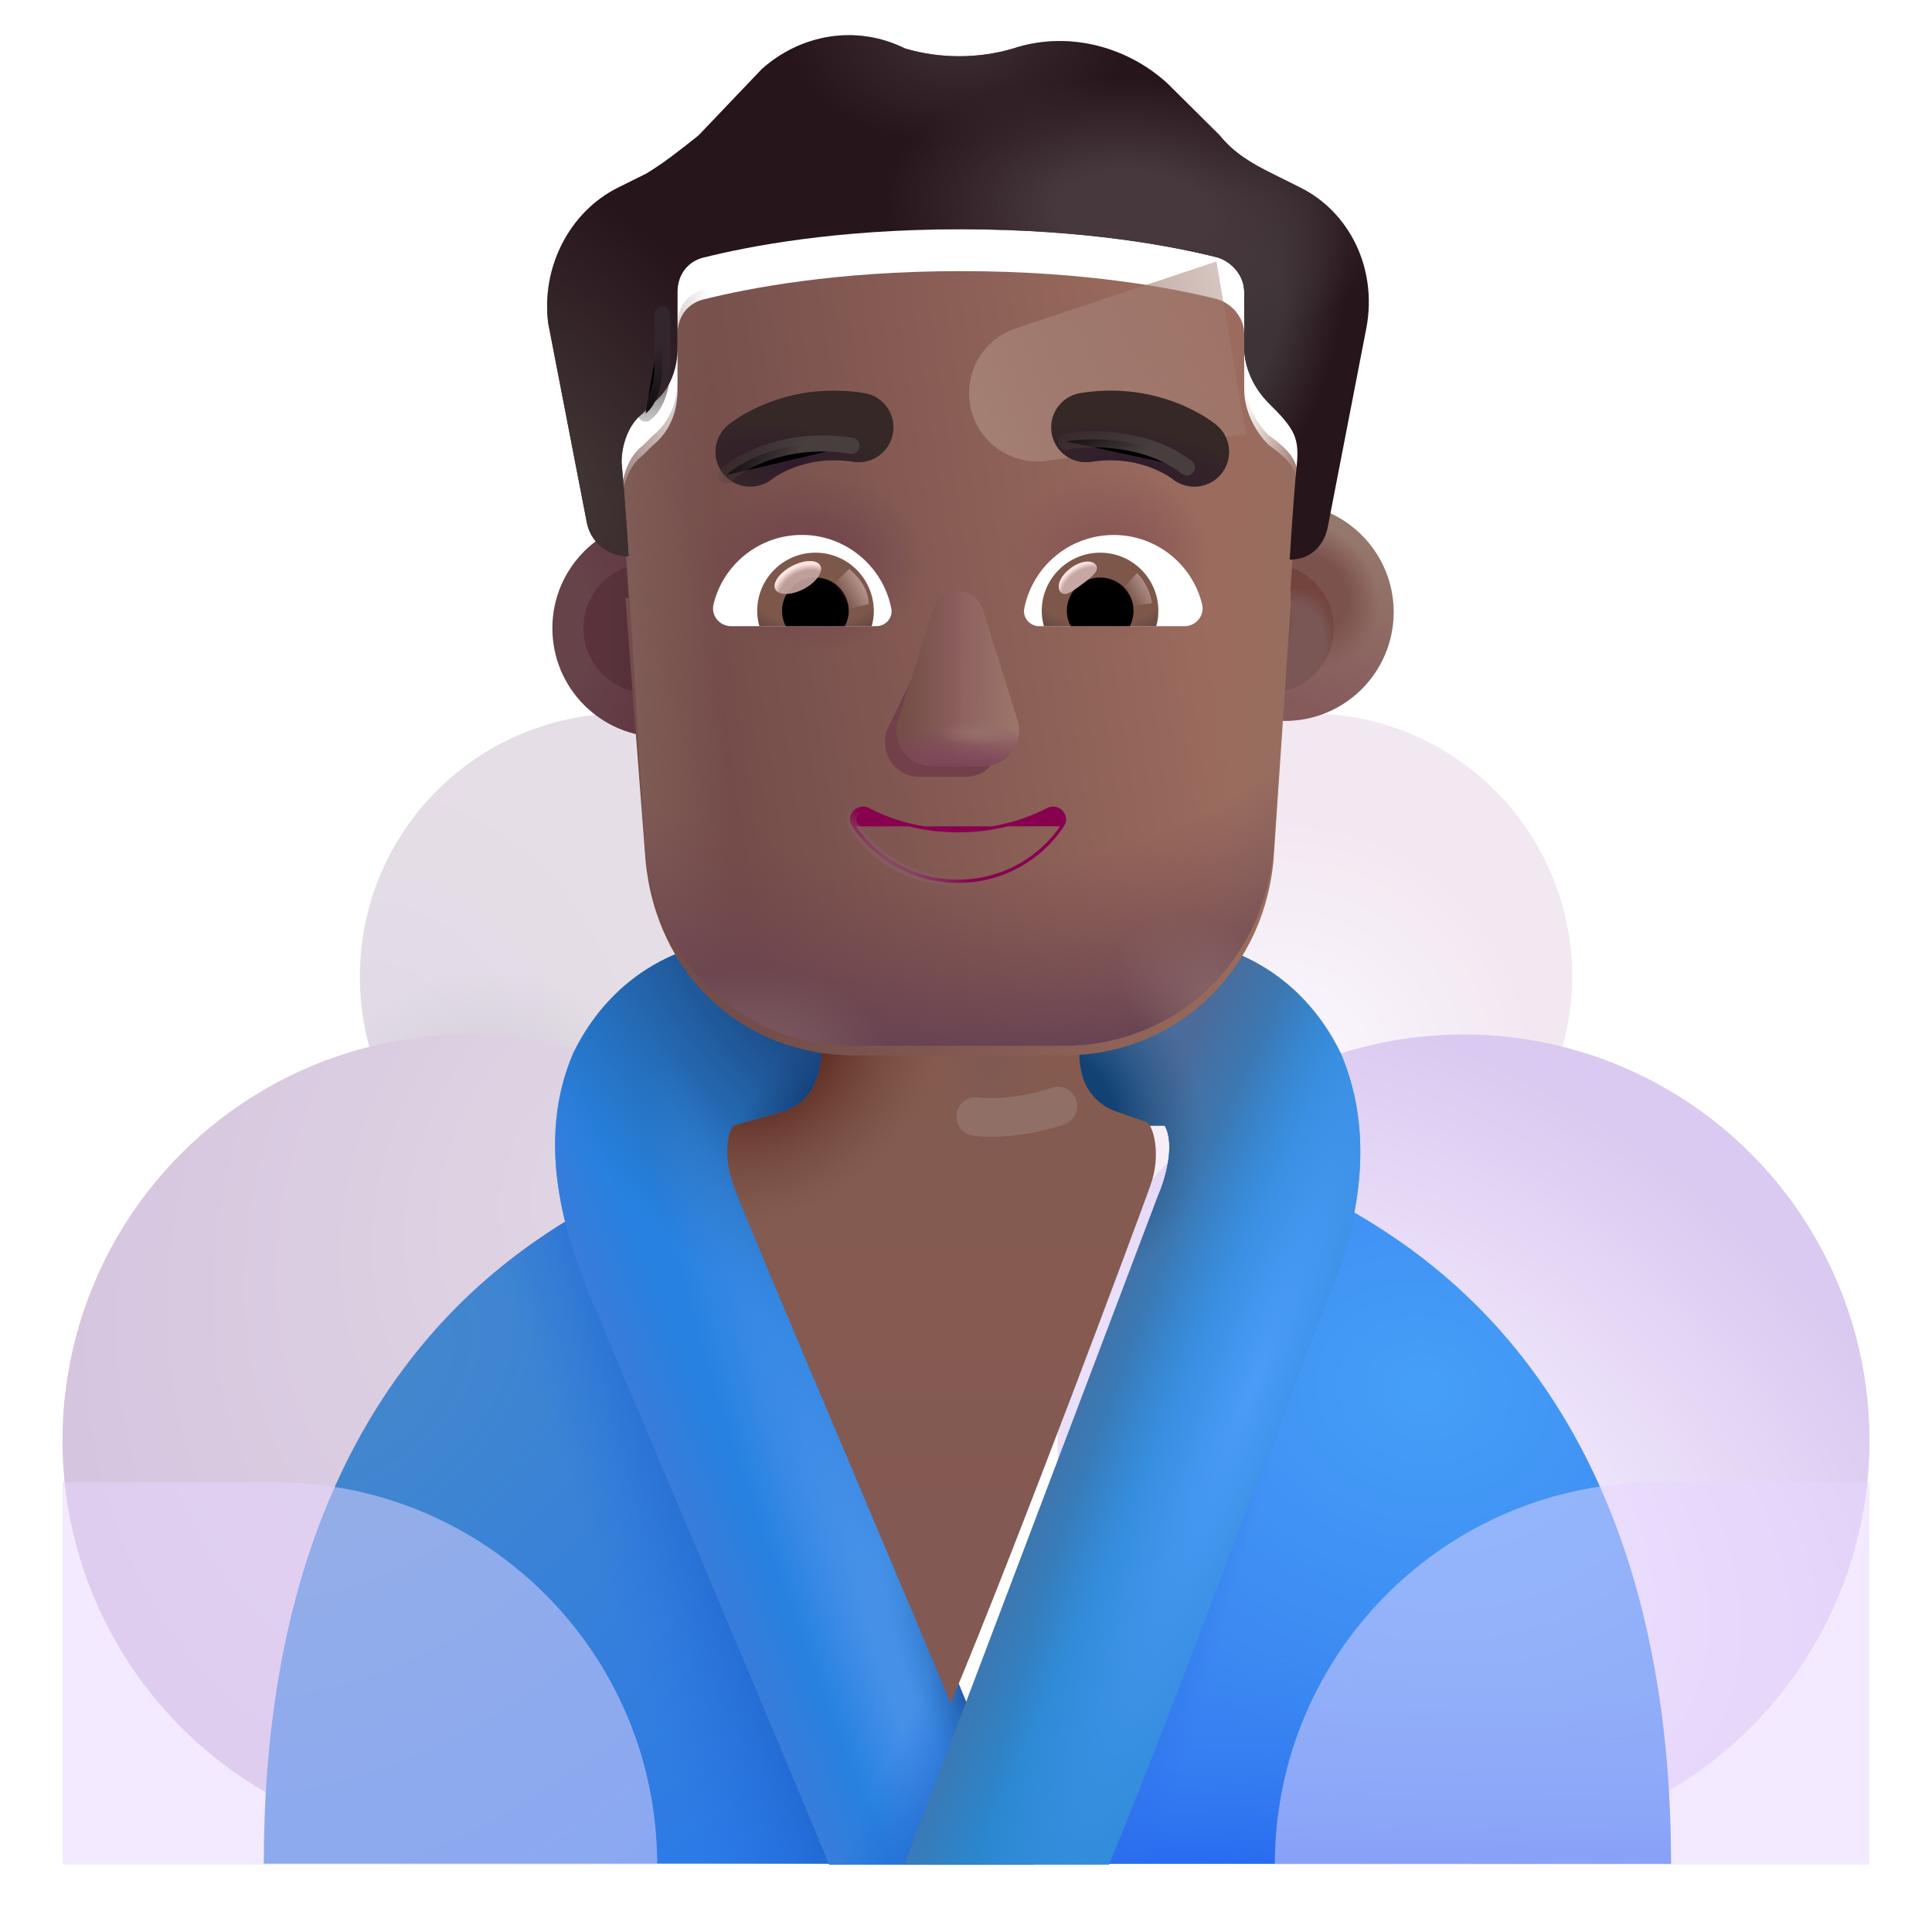 <svg viewBox="1 1 30 30" xmlns="http://www.w3.org/2000/svg">
<circle cx="10.674" cy="16.165" r="4.086" fill="url(#paint0_radial_4002_784)"/>
<circle cx="10.674" cy="16.165" r="4.086" fill="url(#paint1_radial_4002_784)"/>
<circle cx="8.275" cy="23.368" r="6.305" fill="url(#paint2_radial_4002_784)"/>
<circle r="4.086" transform="matrix(-1 0 0 1 21.326 16.165)" fill="url(#paint3_radial_4002_784)"/>
<circle r="4.086" transform="matrix(-1 0 0 1 21.326 16.165)" fill="url(#paint4_radial_4002_784)"/>
<circle r="6.305" transform="matrix(-1 0 0 1 23.725 23.368)" fill="url(#paint5_radial_4002_784)"/>
<path d="M26.947 29.939C26.947 21.978 22.33 20.064 21.572 19.556L16.525 29.939H26.947Z" fill="url(#paint6_radial_4002_784)"/>
<path d="M26.947 29.939C26.947 21.978 22.33 20.064 21.572 19.556L16.525 29.939H26.947Z" fill="url(#paint7_linear_4002_784)"/>
<path d="M26.947 29.939C26.947 21.978 22.33 20.064 21.572 19.556L16.525 29.939H26.947Z" fill="url(#paint8_linear_4002_784)"/>
<path d="M5.096 29.939C5.096 21.978 9.713 20.064 10.471 19.556L15.518 29.939H5.096Z" fill="url(#paint9_radial_4002_784)"/>
<path d="M5.096 29.939C5.096 21.978 9.713 20.064 10.471 19.556L15.518 29.939H5.096Z" fill="url(#paint10_linear_4002_784)"/>
<path d="M9.9 17.353C10.541 16.04 11.72 15.603 12.494 15.603H15.103L15.103 18.478H12.634C12.465 18.781 12.632 19.328 12.736 19.564L17.052 29.954H13.877C12.809 27.371 10.584 22.137 10.197 21.212C9.776 20.208 9.306 18.736 9.9 17.353Z" fill="#2681E0"/>
<path d="M9.9 17.353C10.541 16.04 11.72 15.603 12.494 15.603H15.103L15.103 18.478H12.634C12.465 18.781 12.632 19.328 12.736 19.564L17.052 29.954H13.877C12.809 27.371 10.584 22.137 10.197 21.212C9.776 20.208 9.306 18.736 9.9 17.353Z" fill="url(#paint11_radial_4002_784)"/>
<path d="M9.9 17.353C10.541 16.04 11.72 15.603 12.494 15.603H15.103L15.103 18.478H12.634C12.465 18.781 12.632 19.328 12.736 19.564L17.052 29.954H13.877C12.809 27.371 10.584 22.137 10.197 21.212C9.776 20.208 9.306 18.736 9.9 17.353Z" fill="url(#paint12_linear_4002_784)"/>
<path d="M9.9 17.353C10.541 16.04 11.72 15.603 12.494 15.603H15.103L15.103 18.478H12.634C12.465 18.781 12.632 19.328 12.736 19.564L17.052 29.954H13.877C12.809 27.371 10.584 22.137 10.197 21.212C9.776 20.208 9.306 18.736 9.9 17.353Z" fill="url(#paint13_radial_4002_784)"/>
<path d="M9.9 17.353C10.541 16.04 11.72 15.603 12.494 15.603H15.103L15.103 18.478H12.634C12.465 18.781 12.632 19.328 12.736 19.564L17.052 29.954H13.877C12.809 27.371 10.584 22.137 10.197 21.212C9.776 20.208 9.306 18.736 9.9 17.353Z" fill="url(#paint14_linear_4002_784)"/>
<path d="M9.9 17.353C10.541 16.04 11.72 15.603 12.494 15.603H15.103L15.103 18.478H12.634C12.465 18.781 12.632 19.328 12.736 19.564L17.052 29.954H13.877C12.809 27.371 10.584 22.137 10.197 21.212C9.776 20.208 9.306 18.736 9.9 17.353Z" fill="url(#paint15_radial_4002_784)"/>
<path d="M9.9 17.353C10.541 16.04 11.72 15.603 12.494 15.603H15.103L15.103 18.478H12.634C12.465 18.781 12.632 19.328 12.736 19.564L17.052 29.954H13.877C12.809 27.371 10.584 22.137 10.197 21.212C9.776 20.208 9.306 18.736 9.9 17.353Z" fill="url(#paint16_radial_4002_784)"/>
<path d="M21.819 17.353C21.178 16.04 19.999 15.603 19.225 15.603H16.616L16.616 18.478H19.085C19.254 18.781 19.087 19.328 18.983 19.564L15.045 29.954H18.221C19.288 27.371 21.216 22.137 21.603 21.212C22.024 20.208 22.413 18.736 21.819 17.353Z" fill="#2A87CE"/>
<path d="M21.819 17.353C21.178 16.04 19.999 15.603 19.225 15.603H16.616L16.616 18.478H19.085C19.254 18.781 19.087 19.328 18.983 19.564L15.045 29.954H18.221C19.288 27.371 21.216 22.137 21.603 21.212C22.024 20.208 22.413 18.736 21.819 17.353Z" fill="url(#paint17_linear_4002_784)"/>
<path d="M21.819 17.353C21.178 16.04 19.999 15.603 19.225 15.603H16.616L16.616 18.478H19.085C19.254 18.781 19.087 19.328 18.983 19.564L15.045 29.954H18.221C19.288 27.371 21.216 22.137 21.603 21.212C22.024 20.208 22.413 18.736 21.819 17.353Z" fill="url(#paint18_radial_4002_784)"/>
<path d="M21.819 17.353C21.178 16.04 19.999 15.603 19.225 15.603H16.616L16.616 18.478H19.085C19.254 18.781 19.087 19.328 18.983 19.564L15.045 29.954H18.221C19.288 27.371 21.216 22.137 21.603 21.212C22.024 20.208 22.413 18.736 21.819 17.353Z" fill="url(#paint19_radial_4002_784)"/>
<g filter="url(#filter0_i_4002_784)">
<path d="M14.01 16.517H18.01V17.404C18.02 17.579 18.055 17.778 18.162 17.935C18.304 18.142 18.467 18.22 18.607 18.267L19.072 18.431C19.148 18.499 19.293 18.909 19.111 19.415C18.931 19.92 17.069 24.925 16.017 27.434V27.454C16.016 27.451 16.015 27.448 16.013 27.444C16.012 27.448 16.011 27.451 16.009 27.454V27.435C14.957 24.925 12.823 19.92 12.643 19.415C12.461 18.909 12.567 18.546 12.643 18.478L13.322 18.286C13.541 18.224 13.696 18.146 13.838 17.939C13.951 17.773 13.996 17.549 14.01 17.367V16.517Z" fill="url(#paint20_linear_4002_784)"/>
<path d="M14.01 16.517H18.01V17.404C18.02 17.579 18.055 17.778 18.162 17.935C18.304 18.142 18.467 18.22 18.607 18.267L19.072 18.431C19.148 18.499 19.293 18.909 19.111 19.415C18.931 19.92 17.069 24.925 16.017 27.434V27.454C16.016 27.451 16.015 27.448 16.013 27.444C16.012 27.448 16.011 27.451 16.009 27.454V27.435C14.957 24.925 12.823 19.92 12.643 19.415C12.461 18.909 12.567 18.546 12.643 18.478L13.322 18.286C13.541 18.224 13.696 18.146 13.838 17.939C13.951 17.773 13.996 17.549 14.01 17.367V16.517Z" fill="url(#paint21_radial_4002_784)"/>
<path d="M14.01 16.517H18.01V17.404C18.02 17.579 18.055 17.778 18.162 17.935C18.304 18.142 18.467 18.22 18.607 18.267L19.072 18.431C19.148 18.499 19.293 18.909 19.111 19.415C18.931 19.92 17.069 24.925 16.017 27.434V27.454C16.016 27.451 16.015 27.448 16.013 27.444C16.012 27.448 16.011 27.451 16.009 27.454V27.435C14.957 24.925 12.823 19.92 12.643 19.415C12.461 18.909 12.567 18.546 12.643 18.478L13.322 18.286C13.541 18.224 13.696 18.146 13.838 17.939C13.951 17.773 13.996 17.549 14.01 17.367V16.517Z" fill="url(#paint22_radial_4002_784)"/>
</g>
<path opacity="0.5" d="M1.971 24.017H5.268C8.547 24.017 11.205 26.675 11.205 29.954H1.971V24.017Z" fill="#E8D6FF"/>
<path opacity="0.5" d="M30.029 24.017H26.732C23.453 24.017 20.795 26.675 20.795 29.954H30.029V24.017Z" fill="#E8D6FF"/>
<g filter="url(#filter1_f_4002_784)">
<path d="M16.151 18.338C16.341 18.365 16.862 18.37 17.427 18.175" stroke="#907066" stroke-width="0.6" stroke-linecap="round"/>
</g>
<g filter="url(#filter2_i_4002_784)">
<circle cx="11.067" cy="10.755" r="1.69" fill="url(#paint23_radial_4002_784)"/>
</g>
<g filter="url(#filter3_f_4002_784)">
<circle cx="11.068" cy="10.755" r="1.008" fill="url(#paint24_linear_4002_784)"/>
</g>
<g filter="url(#filter4_i_4002_784)">
<circle cx="20.701" cy="10.755" r="1.69" fill="url(#paint25_linear_4002_784)"/>
<circle cx="20.701" cy="10.755" r="1.69" fill="url(#paint26_radial_4002_784)"/>
</g>
<g filter="url(#filter5_f_4002_784)">
<circle cx="20.701" cy="10.755" r="1.008" fill="#7A5654"/>
<circle cx="20.701" cy="10.755" r="1.008" fill="url(#paint27_radial_4002_784)"/>
<circle cx="20.701" cy="10.755" r="1.008" fill="url(#paint28_radial_4002_784)"/>
</g>
<g filter="url(#filter6_i_4002_784)">
<path d="M10.711 10.135C10.728 10.136 10.744 10.136 10.761 10.136C10.761 10.136 10.707 9.272 10.652 8.678C10.652 8.408 10.761 8.084 10.978 7.922L11.141 7.76C11.413 7.544 11.521 7.22 11.521 6.896V6.032C11.521 5.762 11.684 5.546 11.956 5.492C12.608 5.33 13.966 5.06 15.921 5.06C17.876 5.06 19.234 5.33 19.886 5.492C20.103 5.546 20.32 5.762 20.32 6.032V6.896C20.32 7.22 20.483 7.544 20.701 7.76C21.209 8.116 21.177 8.312 21.135 8.732C21.081 9.272 21.027 10.19 21.027 10.19C21.033 10.19 21.039 10.19 21.045 10.19L20.776 14.198C20.613 15.99 19.204 17.239 17.525 17.239H14.274C12.54 17.239 11.186 15.99 11.023 14.198L10.711 10.135Z" fill="url(#paint29_linear_4002_784)"/>
<path d="M10.711 10.135C10.728 10.136 10.744 10.136 10.761 10.136C10.761 10.136 10.707 9.272 10.652 8.678C10.652 8.408 10.761 8.084 10.978 7.922L11.141 7.76C11.413 7.544 11.521 7.22 11.521 6.896V6.032C11.521 5.762 11.684 5.546 11.956 5.492C12.608 5.33 13.966 5.06 15.921 5.06C17.876 5.06 19.234 5.33 19.886 5.492C20.103 5.546 20.32 5.762 20.32 6.032V6.896C20.32 7.22 20.483 7.544 20.701 7.76C21.209 8.116 21.177 8.312 21.135 8.732C21.081 9.272 21.027 10.19 21.027 10.19C21.033 10.19 21.039 10.19 21.045 10.19L20.776 14.198C20.613 15.99 19.204 17.239 17.525 17.239H14.274C12.54 17.239 11.186 15.99 11.023 14.198L10.711 10.135Z" fill="url(#paint30_radial_4002_784)"/>
<path d="M10.711 10.135C10.728 10.136 10.744 10.136 10.761 10.136C10.761 10.136 10.707 9.272 10.652 8.678C10.652 8.408 10.761 8.084 10.978 7.922L11.141 7.76C11.413 7.544 11.521 7.22 11.521 6.896V6.032C11.521 5.762 11.684 5.546 11.956 5.492C12.608 5.33 13.966 5.06 15.921 5.06C17.876 5.06 19.234 5.33 19.886 5.492C20.103 5.546 20.32 5.762 20.32 6.032V6.896C20.32 7.22 20.483 7.544 20.701 7.76C21.209 8.116 21.177 8.312 21.135 8.732C21.081 9.272 21.027 10.19 21.027 10.19C21.033 10.19 21.039 10.19 21.045 10.19L20.776 14.198C20.613 15.99 19.204 17.239 17.525 17.239H14.274C12.54 17.239 11.186 15.99 11.023 14.198L10.711 10.135Z" fill="url(#paint31_radial_4002_784)"/>
</g>
<path d="M10.652 8.678C10.652 8.408 10.761 8.084 10.978 7.922L11.141 7.76C11.413 7.544 11.521 7.22 11.521 6.896V6.032C11.521 5.762 11.684 5.546 11.956 5.492C12.608 5.33 13.966 5.06 15.921 5.06C17.876 5.06 19.234 5.33 19.886 5.492C20.103 5.546 20.32 5.762 20.32 6.032V6.896C20.32 7.22 20.483 7.544 20.701 7.76C21.209 8.116 21.177 8.312 21.135 8.732C21.081 9.272 21.027 10.19 21.027 10.19C21.033 10.19 21.039 10.19 21.045 10.19L20.776 14.198C20.613 15.99 19.204 17.239 17.525 17.239H14.274C12.54 17.239 11.186 15.99 11.023 14.198C10.882 12.359 10.82 10.514 10.652 8.678Z" fill="url(#paint32_linear_4002_784)"/>
<path d="M10.652 8.678C10.652 8.408 10.761 8.084 10.978 7.922L11.141 7.76C11.413 7.544 11.521 7.22 11.521 6.896V6.032C11.521 5.762 11.684 5.546 11.956 5.492C12.608 5.33 13.966 5.06 15.921 5.06C17.876 5.06 19.234 5.33 19.886 5.492C20.103 5.546 20.32 5.762 20.32 6.032V6.896C20.32 7.22 20.483 7.544 20.701 7.76C21.209 8.116 21.177 8.312 21.135 8.732C21.081 9.272 21.027 10.19 21.027 10.19C21.033 10.19 21.039 10.19 21.045 10.19L20.776 14.198C20.613 15.99 19.204 17.239 17.525 17.239H14.274C12.54 17.239 11.186 15.99 11.023 14.198C10.882 12.359 10.82 10.514 10.652 8.678Z" fill="url(#paint33_linear_4002_784)"/>
<path d="M10.652 8.678C10.652 8.408 10.761 8.084 10.978 7.922L11.141 7.76C11.413 7.544 11.521 7.22 11.521 6.896V6.032C11.521 5.762 11.684 5.546 11.956 5.492C12.608 5.33 13.966 5.06 15.921 5.06C17.876 5.06 19.234 5.33 19.886 5.492C20.103 5.546 20.32 5.762 20.32 6.032V6.896C20.32 7.22 20.483 7.544 20.701 7.76C21.209 8.116 21.177 8.312 21.135 8.732C21.081 9.272 21.027 10.19 21.027 10.19C21.033 10.19 21.039 10.19 21.045 10.19L20.776 14.198C20.613 15.99 19.204 17.239 17.525 17.239H14.274C12.54 17.239 11.186 15.99 11.023 14.198C10.882 12.359 10.82 10.514 10.652 8.678Z" fill="url(#paint34_radial_4002_784)"/>
<path d="M10.652 8.678C10.652 8.408 10.761 8.084 10.978 7.922L11.141 7.76C11.413 7.544 11.521 7.22 11.521 6.896V6.032C11.521 5.762 11.684 5.546 11.956 5.492C12.608 5.33 13.966 5.06 15.921 5.06C17.876 5.06 19.234 5.33 19.886 5.492C20.103 5.546 20.32 5.762 20.32 6.032V6.896C20.32 7.22 20.483 7.544 20.701 7.76C21.209 8.116 21.177 8.312 21.135 8.732C21.081 9.272 21.027 10.19 21.027 10.19C21.033 10.19 21.039 10.19 21.045 10.19L20.776 14.198C20.613 15.99 19.204 17.239 17.525 17.239H14.274C12.54 17.239 11.186 15.99 11.023 14.198C10.882 12.359 10.82 10.514 10.652 8.678Z" fill="url(#paint35_radial_4002_784)"/>
<path d="M10.652 8.678C10.652 8.408 10.761 8.084 10.978 7.922L11.141 7.76C11.413 7.544 11.521 7.22 11.521 6.896V6.032C11.521 5.762 11.684 5.546 11.956 5.492C12.608 5.33 13.966 5.06 15.921 5.06C17.876 5.06 19.234 5.33 19.886 5.492C20.103 5.546 20.32 5.762 20.32 6.032V6.896C20.32 7.22 20.483 7.544 20.701 7.76C21.209 8.116 21.177 8.312 21.135 8.732C21.081 9.272 21.027 10.19 21.027 10.19C21.033 10.19 21.039 10.19 21.045 10.19L20.776 14.198C20.613 15.99 19.204 17.239 17.525 17.239H14.274C12.54 17.239 11.186 15.99 11.023 14.198C10.882 12.359 10.82 10.514 10.652 8.678Z" fill="url(#paint36_radial_4002_784)"/>
<g filter="url(#filter7_f_4002_784)">
<path d="M19.889 5.06L16.773 6.099C16.242 6.276 15.94 6.834 16.083 7.375C16.219 7.892 16.719 8.227 17.249 8.156L20.347 7.741L19.889 5.06Z" fill="url(#paint37_linear_4002_784)"/>
</g>
<g filter="url(#filter8_i_4002_784)">
<path d="M20.755 4.196L21.189 4.412C21.95 4.79 22.384 5.654 22.221 6.572L21.624 9.651C21.571 9.968 21.36 10.182 21.045 10.19C21.039 10.191 21.033 10.191 21.026 10.191C21.026 10.191 21.081 9.272 21.135 8.732C21.179 8.294 21.103 8.16 20.701 7.76C20.483 7.544 20.32 7.22 20.32 6.896V6.032C20.32 5.762 20.103 5.546 19.886 5.492C19.234 5.33 17.876 5.06 15.921 5.06C13.966 5.06 12.608 5.33 11.956 5.492C11.684 5.546 11.521 5.762 11.521 6.032V6.896C11.521 7.22 11.413 7.544 11.141 7.76L10.978 7.922C10.761 8.084 10.652 8.408 10.652 8.678C10.707 9.272 10.761 10.136 10.761 10.136C10.744 10.136 10.728 10.136 10.711 10.135C10.408 10.114 10.161 9.904 10.109 9.597L9.512 6.518C9.403 5.654 9.838 4.79 10.598 4.412L11.033 4.196C11.304 4.034 11.576 3.818 11.847 3.602L12.825 2.576C13.422 2.036 14.291 1.874 15.052 2.252C15.595 2.414 16.192 2.414 16.736 2.252C17.55 1.982 18.474 2.198 19.125 2.792L19.94 3.602C20.157 3.872 20.429 4.034 20.755 4.196Z" fill="#27151C"/>
<path d="M20.755 4.196L21.189 4.412C21.95 4.79 22.384 5.654 22.221 6.572L21.624 9.651C21.571 9.968 21.36 10.182 21.045 10.19C21.039 10.191 21.033 10.191 21.026 10.191C21.026 10.191 21.081 9.272 21.135 8.732C21.179 8.294 21.103 8.16 20.701 7.76C20.483 7.544 20.32 7.22 20.32 6.896V6.032C20.32 5.762 20.103 5.546 19.886 5.492C19.234 5.33 17.876 5.06 15.921 5.06C13.966 5.06 12.608 5.33 11.956 5.492C11.684 5.546 11.521 5.762 11.521 6.032V6.896C11.521 7.22 11.413 7.544 11.141 7.76L10.978 7.922C10.761 8.084 10.652 8.408 10.652 8.678C10.707 9.272 10.761 10.136 10.761 10.136C10.744 10.136 10.728 10.136 10.711 10.135C10.408 10.114 10.161 9.904 10.109 9.597L9.512 6.518C9.403 5.654 9.838 4.79 10.598 4.412L11.033 4.196C11.304 4.034 11.576 3.818 11.847 3.602L12.825 2.576C13.422 2.036 14.291 1.874 15.052 2.252C15.595 2.414 16.192 2.414 16.736 2.252C17.55 1.982 18.474 2.198 19.125 2.792L19.94 3.602C20.157 3.872 20.429 4.034 20.755 4.196Z" fill="url(#paint38_radial_4002_784)"/>
<path d="M20.755 4.196L21.189 4.412C21.95 4.79 22.384 5.654 22.221 6.572L21.624 9.651C21.571 9.968 21.36 10.182 21.045 10.19C21.039 10.191 21.033 10.191 21.026 10.191C21.026 10.191 21.081 9.272 21.135 8.732C21.179 8.294 21.103 8.16 20.701 7.76C20.483 7.544 20.32 7.22 20.32 6.896V6.032C20.32 5.762 20.103 5.546 19.886 5.492C19.234 5.33 17.876 5.06 15.921 5.06C13.966 5.06 12.608 5.33 11.956 5.492C11.684 5.546 11.521 5.762 11.521 6.032V6.896C11.521 7.22 11.413 7.544 11.141 7.76L10.978 7.922C10.761 8.084 10.652 8.408 10.652 8.678C10.707 9.272 10.761 10.136 10.761 10.136C10.744 10.136 10.728 10.136 10.711 10.135C10.408 10.114 10.161 9.904 10.109 9.597L9.512 6.518C9.403 5.654 9.838 4.79 10.598 4.412L11.033 4.196C11.304 4.034 11.576 3.818 11.847 3.602L12.825 2.576C13.422 2.036 14.291 1.874 15.052 2.252C15.595 2.414 16.192 2.414 16.736 2.252C17.55 1.982 18.474 2.198 19.125 2.792L19.94 3.602C20.157 3.872 20.429 4.034 20.755 4.196Z" fill="url(#paint39_radial_4002_784)"/>
<path d="M20.755 4.196L21.189 4.412C21.95 4.79 22.384 5.654 22.221 6.572L21.624 9.651C21.571 9.968 21.36 10.182 21.045 10.19C21.039 10.191 21.033 10.191 21.026 10.191C21.026 10.191 21.081 9.272 21.135 8.732C21.179 8.294 21.103 8.16 20.701 7.76C20.483 7.544 20.32 7.22 20.32 6.896V6.032C20.32 5.762 20.103 5.546 19.886 5.492C19.234 5.33 17.876 5.06 15.921 5.06C13.966 5.06 12.608 5.33 11.956 5.492C11.684 5.546 11.521 5.762 11.521 6.032V6.896C11.521 7.22 11.413 7.544 11.141 7.76L10.978 7.922C10.761 8.084 10.652 8.408 10.652 8.678C10.707 9.272 10.761 10.136 10.761 10.136C10.744 10.136 10.728 10.136 10.711 10.135C10.408 10.114 10.161 9.904 10.109 9.597L9.512 6.518C9.403 5.654 9.838 4.79 10.598 4.412L11.033 4.196C11.304 4.034 11.576 3.818 11.847 3.602L12.825 2.576C13.422 2.036 14.291 1.874 15.052 2.252C15.595 2.414 16.192 2.414 16.736 2.252C17.55 1.982 18.474 2.198 19.125 2.792L19.94 3.602C20.157 3.872 20.429 4.034 20.755 4.196Z" fill="url(#paint40_radial_4002_784)"/>
<path d="M20.755 4.196L21.189 4.412C21.95 4.79 22.384 5.654 22.221 6.572L21.624 9.651C21.571 9.968 21.36 10.182 21.045 10.19C21.039 10.191 21.033 10.191 21.026 10.191C21.026 10.191 21.081 9.272 21.135 8.732C21.179 8.294 21.103 8.16 20.701 7.76C20.483 7.544 20.32 7.22 20.32 6.896V6.032C20.32 5.762 20.103 5.546 19.886 5.492C19.234 5.33 17.876 5.06 15.921 5.06C13.966 5.06 12.608 5.33 11.956 5.492C11.684 5.546 11.521 5.762 11.521 6.032V6.896C11.521 7.22 11.413 7.544 11.141 7.76L10.978 7.922C10.761 8.084 10.652 8.408 10.652 8.678C10.707 9.272 10.761 10.136 10.761 10.136C10.744 10.136 10.728 10.136 10.711 10.135C10.408 10.114 10.161 9.904 10.109 9.597L9.512 6.518C9.403 5.654 9.838 4.79 10.598 4.412L11.033 4.196C11.304 4.034 11.576 3.818 11.847 3.602L12.825 2.576C13.422 2.036 14.291 1.874 15.052 2.252C15.595 2.414 16.192 2.414 16.736 2.252C17.55 1.982 18.474 2.198 19.125 2.792L19.94 3.602C20.157 3.872 20.429 4.034 20.755 4.196Z" fill="url(#paint41_radial_4002_784)"/>
</g>
<g filter="url(#filter9_f_4002_784)">
<path d="M15.596 10.632L14.766 12.353C14.663 12.707 14.91 13.061 15.26 13.061H16.006C16.357 13.061 16.604 12.701 16.501 12.353L15.996 10.632C15.888 10.25 15.71 10.25 15.596 10.632Z" fill="#71404A"/>
</g>
<g filter="url(#filter10_f_4002_784)">
<path d="M15.489 10.466L14.95 12.187C14.841 12.541 15.104 12.895 15.477 12.895H16.274C16.647 12.895 16.91 12.536 16.801 12.187L16.263 10.466C16.147 10.085 15.609 10.085 15.489 10.466Z" fill="#8C5F5E"/>
<path d="M15.489 10.466L14.95 12.187C14.841 12.541 15.104 12.895 15.477 12.895H16.274C16.647 12.895 16.91 12.536 16.801 12.187L16.263 10.466C16.147 10.085 15.609 10.085 15.489 10.466Z" fill="url(#paint42_linear_4002_784)"/>
<path d="M15.489 10.466L14.95 12.187C14.841 12.541 15.104 12.895 15.477 12.895H16.274C16.647 12.895 16.91 12.536 16.801 12.187L16.263 10.466C16.147 10.085 15.609 10.085 15.489 10.466Z" fill="url(#paint43_linear_4002_784)"/>
<path d="M15.489 10.466L14.95 12.187C14.841 12.541 15.104 12.895 15.477 12.895H16.274C16.647 12.895 16.91 12.536 16.801 12.187L16.263 10.466C16.147 10.085 15.609 10.085 15.489 10.466Z" fill="url(#paint44_linear_4002_784)"/>
<path d="M15.489 10.466L14.95 12.187C14.841 12.541 15.104 12.895 15.477 12.895H16.274C16.647 12.895 16.91 12.536 16.801 12.187L16.263 10.466C16.147 10.085 15.609 10.085 15.489 10.466Z" fill="url(#paint45_radial_4002_784)"/>
</g>
<path d="M17.52 13.831C17.578 13.744 17.557 13.648 17.499 13.588C17.442 13.528 17.346 13.501 17.256 13.548L17.256 13.548L17.255 13.548C16.857 13.756 16.387 13.875 15.876 13.875C15.37 13.875 14.895 13.756 14.496 13.548L14.496 13.548L14.496 13.548C14.404 13.501 14.309 13.53 14.252 13.59C14.195 13.65 14.172 13.746 14.231 13.832M17.52 13.831C17.52 13.831 17.52 13.832 17.52 13.832L17.479 13.804L17.52 13.831C17.52 13.831 17.52 13.831 17.52 13.831ZM17.52 13.831C17.172 14.359 16.566 14.71 15.876 14.71C15.185 14.71 14.579 14.359 14.231 13.832M14.231 13.832C14.231 13.832 14.231 13.832 14.232 13.832L14.273 13.804M14.231 13.832C14.231 13.832 14.231 13.832 14.231 13.831L14.273 13.804M14.273 13.804C14.612 14.318 15.203 14.66 15.876 14.66C16.549 14.66 17.139 14.318 17.479 13.804C17.566 13.673 17.417 13.522 17.278 13.592C16.872 13.804 16.395 13.925 15.876 13.925C15.362 13.925 14.879 13.804 14.473 13.592C14.334 13.522 14.185 13.678 14.273 13.804Z" fill="#88014F" stroke="url(#paint46_linear_4002_784)" stroke-width="0.1"/>
<g filter="url(#filter11_i_4002_784)">
<path d="M19.642 8.001L19.64 8L19.639 7.999L19.634 7.995L19.622 7.985C19.612 7.978 19.6 7.968 19.585 7.958C19.556 7.936 19.515 7.908 19.465 7.876C19.364 7.813 19.221 7.734 19.04 7.663C18.677 7.519 18.157 7.403 17.529 7.503C17.234 7.549 17.032 7.826 17.079 8.121C17.125 8.416 17.402 8.617 17.697 8.57C18.1 8.507 18.422 8.581 18.643 8.668C18.753 8.712 18.838 8.759 18.891 8.792C18.918 8.809 18.937 8.822 18.947 8.83C18.951 8.833 18.953 8.835 18.955 8.836C19.184 9.022 19.521 8.99 19.711 8.763C19.902 8.533 19.871 8.192 19.642 8.001Z" fill="#352827"/>
<path d="M19.642 8.001L19.64 8L19.639 7.999L19.634 7.995L19.622 7.985C19.612 7.978 19.6 7.968 19.585 7.958C19.556 7.936 19.515 7.908 19.465 7.876C19.364 7.813 19.221 7.734 19.04 7.663C18.677 7.519 18.157 7.403 17.529 7.503C17.234 7.549 17.032 7.826 17.079 8.121C17.125 8.416 17.402 8.617 17.697 8.57C18.1 8.507 18.422 8.581 18.643 8.668C18.753 8.712 18.838 8.759 18.891 8.792C18.918 8.809 18.937 8.822 18.947 8.83C18.951 8.833 18.953 8.835 18.955 8.836C19.184 9.022 19.521 8.99 19.711 8.763C19.902 8.533 19.871 8.192 19.642 8.001Z" fill="url(#paint47_radial_4002_784)"/>
</g>
<g filter="url(#filter12_i_4002_784)">
<path d="M12.054 8.001L12.055 8.001L12.056 8L12.058 7.999L12.062 7.995L12.075 7.985C12.084 7.978 12.096 7.968 12.111 7.958C12.14 7.936 12.181 7.908 12.231 7.876C12.332 7.813 12.475 7.734 12.656 7.663C13.02 7.519 13.539 7.403 14.168 7.503C14.463 7.549 14.664 7.826 14.617 8.121C14.571 8.416 14.294 8.617 13.999 8.57C13.597 8.507 13.274 8.581 13.054 8.668C12.943 8.712 12.859 8.759 12.805 8.792C12.778 8.809 12.76 8.822 12.75 8.83C12.745 8.833 12.743 8.835 12.742 8.836C12.512 9.022 12.175 8.99 11.985 8.763C11.794 8.533 11.825 8.193 12.054 8.001Z" fill="#352827"/>
<path d="M12.054 8.001L12.055 8.001L12.056 8L12.058 7.999L12.062 7.995L12.075 7.985C12.084 7.978 12.096 7.968 12.111 7.958C12.14 7.936 12.181 7.908 12.231 7.876C12.332 7.813 12.475 7.734 12.656 7.663C13.02 7.519 13.539 7.403 14.168 7.503C14.463 7.549 14.664 7.826 14.617 8.121C14.571 8.416 14.294 8.617 13.999 8.57C13.597 8.507 13.274 8.581 13.054 8.668C12.943 8.712 12.859 8.759 12.805 8.792C12.778 8.809 12.76 8.822 12.75 8.83C12.745 8.833 12.743 8.835 12.742 8.836C12.512 9.022 12.175 8.99 11.985 8.763C11.794 8.533 11.825 8.193 12.054 8.001Z" fill="url(#paint48_radial_4002_784)"/>
</g>
<path d="M18.293 9.307C18.955 9.307 19.513 9.762 19.665 10.379C19.71 10.555 19.575 10.723 19.394 10.723H17.135C16.992 10.723 16.877 10.592 16.905 10.448C17.033 9.799 17.604 9.307 18.293 9.307Z" fill="white"/>
<path d="M18.084 9.582C18.585 9.582 18.987 9.988 18.987 10.485C18.987 10.567 18.975 10.649 18.954 10.723H17.209C17.189 10.645 17.176 10.567 17.176 10.485C17.176 9.988 17.583 9.582 18.084 9.582Z" fill="url(#paint49_radial_4002_784)"/>
<path d="M17.566 10.485C17.566 10.198 17.796 9.968 18.084 9.968C18.371 9.968 18.601 10.198 18.601 10.485C18.601 10.572 18.581 10.654 18.544 10.723H17.628C17.587 10.654 17.566 10.572 17.566 10.485Z" fill="black"/>
<g filter="url(#filter13_f_4002_784)">
<path d="M18.017 9.773C18.082 9.859 17.947 9.964 17.794 10.078C17.641 10.193 17.528 10.273 17.463 10.187C17.399 10.101 17.471 9.938 17.624 9.824C17.777 9.71 17.953 9.687 18.017 9.773Z" fill="#C7A7A3"/>
<path d="M18.017 9.773C18.082 9.859 17.947 9.964 17.794 10.078C17.641 10.193 17.528 10.273 17.463 10.187C17.399 10.101 17.471 9.938 17.624 9.824C17.777 9.71 17.953 9.687 18.017 9.773Z" fill="url(#paint50_radial_4002_784)"/>
</g>
<g filter="url(#filter14_f_4002_784)">
<path d="M18.888 10.366C18.855 10.133 18.718 9.957 18.654 9.898L18.391 10.187L18.51 10.418L18.888 10.366Z" fill="url(#paint51_linear_4002_784)"/>
</g>
<path d="M13.452 9.306C12.791 9.306 12.232 9.762 12.081 10.378C12.035 10.555 12.171 10.723 12.352 10.723H14.61C14.754 10.723 14.869 10.592 14.84 10.448C14.713 9.799 14.138 9.306 13.452 9.306Z" fill="white"/>
<path d="M13.662 9.582C13.161 9.582 12.758 9.988 12.758 10.485C12.758 10.568 12.77 10.65 12.791 10.723H14.536C14.557 10.646 14.569 10.568 14.569 10.485C14.565 9.988 14.163 9.582 13.662 9.582Z" fill="url(#paint52_radial_4002_784)"/>
<path d="M14.179 10.485C14.179 10.198 13.949 9.968 13.662 9.968C13.374 9.968 13.144 10.198 13.144 10.485C13.144 10.572 13.165 10.654 13.202 10.723H14.118C14.155 10.654 14.179 10.572 14.179 10.485Z" fill="black"/>
<g filter="url(#filter15_f_4002_784)">
<path d="M14.487 10.379C14.487 10.087 14.25 9.892 14.185 9.834L13.894 10.116L14.073 10.482L14.487 10.379Z" fill="url(#paint53_linear_4002_784)"/>
</g>
<g filter="url(#filter16_f_4002_784)">
<ellipse cx="13.389" cy="9.968" rx="0.394" ry="0.2" transform="rotate(-27.914 13.389 9.968)" fill="#C7A7A3" fill-opacity="0.9"/>
<ellipse cx="13.389" cy="9.968" rx="0.394" ry="0.2" transform="rotate(-27.914 13.389 9.968)" fill="url(#paint54_radial_4002_784)"/>
</g>
<g filter="url(#filter17_f_4002_784)">
<path d="M17.557 7.855C17.992 7.779 18.842 7.8 19.43 8.258" stroke="url(#paint55_linear_4002_784)" stroke-width="0.25" stroke-linecap="round"/>
</g>
<g filter="url(#filter18_f_4002_784)">
<path d="M12.272 8.38C12.603 8.087 13.326 7.779 14.223 7.921" stroke="url(#paint56_linear_4002_784)" stroke-width="0.25" stroke-linecap="round"/>
</g>
<g filter="url(#filter19_f_4002_784)">
<path d="M11.285 5.883V6.792C11.277 6.943 11.214 7.279 11.024 7.422" stroke="url(#paint57_linear_4002_784)" stroke-width="0.25" stroke-linecap="round"/>
</g>
<defs>
<filter id="filter0_i_4002_784" x="12.293" y="16.517" width="6.906" height="10.938" filterUnits="userSpaceOnUse" color-interpolation-filters="sRGB">
<feFlood flood-opacity="0" result="BackgroundImageFix"/>
<feBlend mode="normal" in="SourceGraphic" in2="BackgroundImageFix" result="shape"/>
<feColorMatrix in="SourceAlpha" type="matrix" values="0 0 0 0 0 0 0 0 0 0 0 0 0 0 0 0 0 0 127 0" result="hardAlpha"/>
<feOffset dx="-0.25"/>
<feGaussianBlur stdDeviation="0.5"/>
<feComposite in2="hardAlpha" operator="arithmetic" k2="-1" k3="1"/>
<feColorMatrix type="matrix" values="0 0 0 0 0.365 0 0 0 0 0.161 0 0 0 0 0.114 0 0 0 1 0"/>
<feBlend mode="normal" in2="shape" result="effect1_innerShadow_4002_784"/>
</filter>
<filter id="filter1_f_4002_784" x="15.251" y="17.275" width="3.075" height="1.977" filterUnits="userSpaceOnUse" color-interpolation-filters="sRGB">
<feFlood flood-opacity="0" result="BackgroundImageFix"/>
<feBlend mode="normal" in="SourceGraphic" in2="BackgroundImageFix" result="shape"/>
<feGaussianBlur stdDeviation="0.3" result="effect1_foregroundBlur_4002_784"/>
</filter>
<filter id="filter2_i_4002_784" x="9.377" y="9.065" width="3.581" height="3.381" filterUnits="userSpaceOnUse" color-interpolation-filters="sRGB">
<feFlood flood-opacity="0" result="BackgroundImageFix"/>
<feBlend mode="normal" in="SourceGraphic" in2="BackgroundImageFix" result="shape"/>
<feColorMatrix in="SourceAlpha" type="matrix" values="0 0 0 0 0 0 0 0 0 0 0 0 0 0 0 0 0 0 127 0" result="hardAlpha"/>
<feOffset dx="0.2"/>
<feGaussianBlur stdDeviation="0.15"/>
<feComposite in2="hardAlpha" operator="arithmetic" k2="-1" k3="1"/>
<feColorMatrix type="matrix" values="0 0 0 0 0.518 0 0 0 0 0.384 0 0 0 0 0.349 0 0 0 1 0"/>
<feBlend mode="normal" in2="shape" result="effect1_innerShadow_4002_784"/>
</filter>
<filter id="filter3_f_4002_784" x="9.56" y="9.248" width="3.015" height="3.015" filterUnits="userSpaceOnUse" color-interpolation-filters="sRGB">
<feFlood flood-opacity="0" result="BackgroundImageFix"/>
<feBlend mode="normal" in="SourceGraphic" in2="BackgroundImageFix" result="shape"/>
<feGaussianBlur stdDeviation="0.25" result="effect1_foregroundBlur_4002_784"/>
</filter>
<filter id="filter4_i_4002_784" x="19.01" y="8.815" width="3.631" height="3.631" filterUnits="userSpaceOnUse" color-interpolation-filters="sRGB">
<feFlood flood-opacity="0" result="BackgroundImageFix"/>
<feBlend mode="normal" in="SourceGraphic" in2="BackgroundImageFix" result="shape"/>
<feColorMatrix in="SourceAlpha" type="matrix" values="0 0 0 0 0 0 0 0 0 0 0 0 0 0 0 0 0 0 127 0" result="hardAlpha"/>
<feOffset dx="0.25" dy="-0.25"/>
<feGaussianBlur stdDeviation="0.25"/>
<feComposite in2="hardAlpha" operator="arithmetic" k2="-1" k3="1"/>
<feColorMatrix type="matrix" values="0 0 0 0 0.482 0 0 0 0 0.278 0 0 0 0 0.373 0 0 0 1 0"/>
<feBlend mode="normal" in2="shape" result="effect1_innerShadow_4002_784"/>
</filter>
<filter id="filter5_f_4002_784" x="19.193" y="9.248" width="3.015" height="3.015" filterUnits="userSpaceOnUse" color-interpolation-filters="sRGB">
<feFlood flood-opacity="0" result="BackgroundImageFix"/>
<feBlend mode="normal" in="SourceGraphic" in2="BackgroundImageFix" result="shape"/>
<feGaussianBlur stdDeviation="0.25" result="effect1_foregroundBlur_4002_784"/>
</filter>
<filter id="filter6_i_4002_784" x="10.652" y="5.06" width="10.504" height="12.329" filterUnits="userSpaceOnUse" color-interpolation-filters="sRGB">
<feFlood flood-opacity="0" result="BackgroundImageFix"/>
<feBlend mode="normal" in="SourceGraphic" in2="BackgroundImageFix" result="shape"/>
<feColorMatrix in="SourceAlpha" type="matrix" values="0 0 0 0 0 0 0 0 0 0 0 0 0 0 0 0 0 0 127 0" result="hardAlpha"/>
<feOffset dy="0.15"/>
<feGaussianBlur stdDeviation="0.125"/>
<feComposite in2="hardAlpha" operator="arithmetic" k2="-1" k3="1"/>
<feColorMatrix type="matrix" values="0 0 0 0 0.255 0 0 0 0 0.137 0 0 0 0 0.114 0 0 0 1 0"/>
<feBlend mode="normal" in2="shape" result="effect1_innerShadow_4002_784"/>
</filter>
<filter id="filter7_f_4002_784" x="14.047" y="3.06" width="8.3" height="7.105" filterUnits="userSpaceOnUse" color-interpolation-filters="sRGB">
<feFlood flood-opacity="0" result="BackgroundImageFix"/>
<feBlend mode="normal" in="SourceGraphic" in2="BackgroundImageFix" result="shape"/>
<feGaussianBlur stdDeviation="1" result="effect1_foregroundBlur_4002_784"/>
</filter>
<filter id="filter8_i_4002_784" x="9.495" y="1.546" width="12.76" height="8.645" filterUnits="userSpaceOnUse" color-interpolation-filters="sRGB">
<feFlood flood-opacity="0" result="BackgroundImageFix"/>
<feBlend mode="normal" in="SourceGraphic" in2="BackgroundImageFix" result="shape"/>
<feColorMatrix in="SourceAlpha" type="matrix" values="0 0 0 0 0 0 0 0 0 0 0 0 0 0 0 0 0 0 127 0" result="hardAlpha"/>
<feOffset dy="-0.5"/>
<feGaussianBlur stdDeviation="0.375"/>
<feComposite in2="hardAlpha" operator="arithmetic" k2="-1" k3="1"/>
<feColorMatrix type="matrix" values="0 0 0 0 0.039 0 0 0 0 0.008 0 0 0 0 0.02 0 0 0 1 0"/>
<feBlend mode="normal" in2="shape" result="effect1_innerShadow_4002_784"/>
</filter>
<filter id="filter9_f_4002_784" x="13.992" y="9.596" width="3.282" height="4.215" filterUnits="userSpaceOnUse" color-interpolation-filters="sRGB">
<feFlood flood-opacity="0" result="BackgroundImageFix"/>
<feBlend mode="normal" in="SourceGraphic" in2="BackgroundImageFix" result="shape"/>
<feGaussianBlur stdDeviation="0.375" result="effect1_foregroundBlur_4002_784"/>
</filter>
<filter id="filter10_f_4002_784" x="14.675" y="9.93" width="2.4" height="3.215" filterUnits="userSpaceOnUse" color-interpolation-filters="sRGB">
<feFlood flood-opacity="0" result="BackgroundImageFix"/>
<feBlend mode="normal" in="SourceGraphic" in2="BackgroundImageFix" result="shape"/>
<feGaussianBlur stdDeviation="0.125" result="effect1_foregroundBlur_4002_784"/>
</filter>
<filter id="filter11_i_4002_784" x="17.072" y="7.066" width="3.014" height="1.891" filterUnits="userSpaceOnUse" color-interpolation-filters="sRGB">
<feFlood flood-opacity="0" result="BackgroundImageFix"/>
<feBlend mode="normal" in="SourceGraphic" in2="BackgroundImageFix" result="shape"/>
<feColorMatrix in="SourceAlpha" type="matrix" values="0 0 0 0 0 0 0 0 0 0 0 0 0 0 0 0 0 0 127 0" result="hardAlpha"/>
<feOffset dx="0.25" dy="-0.4"/>
<feGaussianBlur stdDeviation="0.3"/>
<feComposite in2="hardAlpha" operator="arithmetic" k2="-1" k3="1"/>
<feColorMatrix type="matrix" values="0 0 0 0 0.157 0 0 0 0 0.078 0 0 0 0 0.11 0 0 0 1 0"/>
<feBlend mode="normal" in2="shape" result="effect1_innerShadow_4002_784"/>
</filter>
<filter id="filter12_i_4002_784" x="11.86" y="7.066" width="3.014" height="1.891" filterUnits="userSpaceOnUse" color-interpolation-filters="sRGB">
<feFlood flood-opacity="0" result="BackgroundImageFix"/>
<feBlend mode="normal" in="SourceGraphic" in2="BackgroundImageFix" result="shape"/>
<feColorMatrix in="SourceAlpha" type="matrix" values="0 0 0 0 0 0 0 0 0 0 0 0 0 0 0 0 0 0 127 0" result="hardAlpha"/>
<feOffset dx="0.25" dy="-0.4"/>
<feGaussianBlur stdDeviation="0.3"/>
<feComposite in2="hardAlpha" operator="arithmetic" k2="-1" k3="1"/>
<feColorMatrix type="matrix" values="0 0 0 0 0.157 0 0 0 0 0.078 0 0 0 0 0.11 0 0 0 1 0"/>
<feBlend mode="normal" in2="shape" result="effect1_innerShadow_4002_784"/>
</filter>
<filter id="filter13_f_4002_784" x="17.34" y="9.621" width="0.794" height="0.702" filterUnits="userSpaceOnUse" color-interpolation-filters="sRGB">
<feFlood flood-opacity="0" result="BackgroundImageFix"/>
<feBlend mode="normal" in="SourceGraphic" in2="BackgroundImageFix" result="shape"/>
<feGaussianBlur stdDeviation="0.05" result="effect1_foregroundBlur_4002_784"/>
</filter>
<filter id="filter14_f_4002_784" x="18.191" y="9.698" width="0.897" height="0.92" filterUnits="userSpaceOnUse" color-interpolation-filters="sRGB">
<feFlood flood-opacity="0" result="BackgroundImageFix"/>
<feBlend mode="normal" in="SourceGraphic" in2="BackgroundImageFix" result="shape"/>
<feGaussianBlur stdDeviation="0.1" result="effect1_foregroundBlur_4002_784"/>
</filter>
<filter id="filter15_f_4002_784" x="13.694" y="9.633" width="0.994" height="1.048" filterUnits="userSpaceOnUse" color-interpolation-filters="sRGB">
<feFlood flood-opacity="0" result="BackgroundImageFix"/>
<feBlend mode="normal" in="SourceGraphic" in2="BackgroundImageFix" result="shape"/>
<feGaussianBlur stdDeviation="0.1" result="effect1_foregroundBlur_4002_784"/>
</filter>
<filter id="filter16_f_4002_784" x="12.928" y="9.612" width="0.922" height="0.711" filterUnits="userSpaceOnUse" color-interpolation-filters="sRGB">
<feFlood flood-opacity="0" result="BackgroundImageFix"/>
<feBlend mode="normal" in="SourceGraphic" in2="BackgroundImageFix" result="shape"/>
<feGaussianBlur stdDeviation="0.05" result="effect1_foregroundBlur_4002_784"/>
</filter>
<filter id="filter17_f_4002_784" x="16.932" y="7.196" width="3.123" height="1.687" filterUnits="userSpaceOnUse" color-interpolation-filters="sRGB">
<feFlood flood-opacity="0" result="BackgroundImageFix"/>
<feBlend mode="normal" in="SourceGraphic" in2="BackgroundImageFix" result="shape"/>
<feGaussianBlur stdDeviation="0.25" result="effect1_foregroundBlur_4002_784"/>
</filter>
<filter id="filter18_f_4002_784" x="11.647" y="7.26" width="3.201" height="1.744" filterUnits="userSpaceOnUse" color-interpolation-filters="sRGB">
<feFlood flood-opacity="0" result="BackgroundImageFix"/>
<feBlend mode="normal" in="SourceGraphic" in2="BackgroundImageFix" result="shape"/>
<feGaussianBlur stdDeviation="0.25" result="effect1_foregroundBlur_4002_784"/>
</filter>
<filter id="filter19_f_4002_784" x="10.649" y="5.508" width="1.011" height="2.289" filterUnits="userSpaceOnUse" color-interpolation-filters="sRGB">
<feFlood flood-opacity="0" result="BackgroundImageFix"/>
<feBlend mode="normal" in="SourceGraphic" in2="BackgroundImageFix" result="shape"/>
<feGaussianBlur stdDeviation="0.125" result="effect1_foregroundBlur_4002_784"/>
</filter>
<radialGradient id="paint0_radial_4002_784" cx="0" cy="0" r="1" gradientUnits="userSpaceOnUse" gradientTransform="translate(6.877 17.329) rotate(-34.148) scale(4.342 4.86)">
<stop stop-color="#E1DAE6"/>
<stop offset="1" stop-color="#E6DEE6"/>
</radialGradient>
<radialGradient id="paint1_radial_4002_784" cx="0" cy="0" r="1" gradientUnits="userSpaceOnUse" gradientTransform="translate(8.596 17.829) rotate(-90.507) scale(1.766 2.482)">
<stop offset="0.384" stop-color="#DAD4DE"/>
<stop offset="1" stop-color="#DAD4DE" stop-opacity="0"/>
</radialGradient>
<radialGradient id="paint2_radial_4002_784" cx="0" cy="0" r="1" gradientUnits="userSpaceOnUse" gradientTransform="translate(10.461 19.268) rotate(120.038) scale(10.93 8.111)">
<stop stop-color="#E0D6E3"/>
<stop offset="1" stop-color="#D5C4DF"/>
</radialGradient>
<radialGradient id="paint3_radial_4002_784" cx="0" cy="0" r="1" gradientUnits="userSpaceOnUse" gradientTransform="translate(0.404 1.46) rotate(44.444) scale(4.688)">
<stop stop-color="#FBF7FF"/>
<stop offset="0.836" stop-color="#F2E8F1"/>
</radialGradient>
<radialGradient id="paint4_radial_4002_784" cx="0" cy="0" r="1" gradientUnits="userSpaceOnUse" gradientTransform="translate(2.316 5.312) rotate(-91.123) scale(1.594 5.115)">
<stop offset="0.201" stop-color="#E8DEE9"/>
<stop offset="1" stop-color="#E8DEE9" stop-opacity="0"/>
</radialGradient>
<radialGradient id="paint5_radial_4002_784" cx="0" cy="0" r="1" gradientUnits="userSpaceOnUse" gradientTransform="translate(1.352 1.239) rotate(55.985) scale(8.853 12.857)">
<stop offset="0.192" stop-color="#F3EBFE"/>
<stop offset="0.819" stop-color="#DAC9F0"/>
</radialGradient>
<radialGradient id="paint6_radial_4002_784" cx="0" cy="0" r="1" gradientUnits="userSpaceOnUse" gradientTransform="translate(23.096 22.579) rotate(103.232) scale(5.939 6.998)">
<stop stop-color="#469FF7"/>
<stop offset="1" stop-color="#3984F1"/>
</radialGradient>
<linearGradient id="paint7_linear_4002_784" x1="24.158" y1="30.329" x2="24.189" y2="26.673" gradientUnits="userSpaceOnUse">
<stop offset="0.078" stop-color="#286AF0"/>
<stop offset="1" stop-color="#3A87F2" stop-opacity="0"/>
</linearGradient>
<linearGradient id="paint8_linear_4002_784" x1="18.12" y1="27.765" x2="19.472" y2="28.151" gradientUnits="userSpaceOnUse">
<stop stop-color="#2F6FEC"/>
<stop offset="1" stop-color="#2F6FEC" stop-opacity="0"/>
</linearGradient>
<radialGradient id="paint9_radial_4002_784" cx="0" cy="0" r="1" gradientUnits="userSpaceOnUse" gradientTransform="translate(6.418 22.32) rotate(49.58) scale(10.603 14.708)">
<stop stop-color="#4488CB"/>
<stop offset="1" stop-color="#2878EA"/>
</radialGradient>
<linearGradient id="paint10_linear_4002_784" x1="13.928" y1="28.493" x2="11.678" y2="29.275" gradientUnits="userSpaceOnUse">
<stop stop-color="#1D63C8"/>
<stop offset="1" stop-color="#2772E0" stop-opacity="0"/>
</linearGradient>
<radialGradient id="paint11_radial_4002_784" cx="0" cy="0" r="1" gradientUnits="userSpaceOnUse" gradientTransform="translate(13.752 16.392) rotate(136.439) scale(4.399 9.164)">
<stop offset="0.208" stop-color="#1D4C88"/>
<stop offset="1" stop-color="#296094" stop-opacity="0"/>
</radialGradient>
<linearGradient id="paint12_linear_4002_784" x1="12.314" y1="27.392" x2="13.689" y2="26.829" gradientUnits="userSpaceOnUse">
<stop offset="0.223" stop-color="#3A7CD9"/>
<stop offset="1" stop-color="#3A7CD9" stop-opacity="0"/>
</linearGradient>
<radialGradient id="paint13_radial_4002_784" cx="0" cy="0" r="1" gradientUnits="userSpaceOnUse" gradientTransform="translate(15.957 28.962) rotate(-112.485) scale(12.623 1.441)">
<stop offset="0.318" stop-color="#4690E8"/>
<stop offset="1" stop-color="#4690E8" stop-opacity="0"/>
</radialGradient>
<linearGradient id="paint14_linear_4002_784" x1="15.627" y1="30.173" x2="14.22" y2="29.486" gradientUnits="userSpaceOnUse">
<stop offset="0.208" stop-color="#236DD3"/>
<stop offset="1" stop-color="#236DD3" stop-opacity="0"/>
</linearGradient>
<radialGradient id="paint15_radial_4002_784" cx="0" cy="0" r="1" gradientUnits="userSpaceOnUse" gradientTransform="translate(16.346 27.579) rotate(-113.515) scale(3.441 1.004)">
<stop stop-color="#214186"/>
<stop offset="1" stop-color="#1F78C3" stop-opacity="0"/>
</radialGradient>
<radialGradient id="paint16_radial_4002_784" cx="0" cy="0" r="1" gradientUnits="userSpaceOnUse" gradientTransform="translate(14.335 18.515) rotate(-134.526) scale(1.652 2.278)">
<stop offset="0.328" stop-color="#083169"/>
<stop offset="1" stop-color="#18467E" stop-opacity="0"/>
</radialGradient>
<linearGradient id="paint17_linear_4002_784" x1="16.002" y1="24.829" x2="18.033" y2="25.736" gradientUnits="userSpaceOnUse">
<stop stop-color="#4B6B9A"/>
<stop offset="1" stop-color="#4B6B9A" stop-opacity="0"/>
</linearGradient>
<radialGradient id="paint18_radial_4002_784" cx="0" cy="0" r="1" gradientUnits="userSpaceOnUse" gradientTransform="translate(17.502 18.329) rotate(-18.435) scale(2.125 2.638)">
<stop offset="0.374" stop-color="#114273"/>
<stop offset="1" stop-color="#245A89" stop-opacity="0"/>
</radialGradient>
<radialGradient id="paint19_radial_4002_784" cx="0" cy="0" r="1" gradientUnits="userSpaceOnUse" gradientTransform="translate(20.471 22.486) rotate(110.875) scale(11.84 2.01)">
<stop stop-color="#4A9CF7"/>
<stop offset="1" stop-color="#4695F7" stop-opacity="0"/>
</radialGradient>
<linearGradient id="paint20_linear_4002_784" x1="16.366" y1="25.145" x2="16.366" y2="15.619" gradientUnits="userSpaceOnUse">
<stop stop-color="#835953"/>
<stop offset="1" stop-color="#855C4E"/>
</linearGradient>
<radialGradient id="paint21_radial_4002_784" cx="0" cy="0" r="1" gradientUnits="userSpaceOnUse" gradientTransform="translate(13.158 17.204) rotate(43.995) scale(2.519 3.153)">
<stop offset="0.275" stop-color="#5D2921"/>
<stop offset="1" stop-color="#714A3D" stop-opacity="0"/>
</radialGradient>
<radialGradient id="paint22_radial_4002_784" cx="0" cy="0" r="1" gradientUnits="userSpaceOnUse" gradientTransform="translate(16.64 16.221) rotate(90) scale(3.012 0.763)">
<stop stop-color="#7D5855"/>
<stop offset="1" stop-color="#7D5855" stop-opacity="0"/>
</radialGradient>
<radialGradient id="paint23_radial_4002_784" cx="0" cy="0" r="1" gradientUnits="userSpaceOnUse" gradientTransform="translate(9.377 10.755) scale(1.777 3.11)">
<stop offset="0.351" stop-color="#664249"/>
<stop offset="1" stop-color="#613641"/>
</radialGradient>
<linearGradient id="paint24_linear_4002_784" x1="11.068" y1="11.037" x2="10.419" y2="11.037" gradientUnits="userSpaceOnUse">
<stop stop-color="#553038"/>
<stop offset="1" stop-color="#59323C"/>
</linearGradient>
<linearGradient id="paint25_linear_4002_784" x1="21.801" y1="9.65" x2="20.972" y2="12.218" gradientUnits="userSpaceOnUse">
<stop stop-color="#96776B"/>
<stop offset="1" stop-color="#855A5B"/>
</linearGradient>
<radialGradient id="paint26_radial_4002_784" cx="0" cy="0" r="1" gradientUnits="userSpaceOnUse" gradientTransform="translate(21.078 10.487) rotate(-36.06) scale(1.036 1.182)">
<stop offset="0.543" stop-color="#7C524C"/>
<stop offset="1" stop-color="#7C524C" stop-opacity="0"/>
</radialGradient>
<radialGradient id="paint27_radial_4002_784" cx="0" cy="0" r="1" gradientUnits="userSpaceOnUse" gradientTransform="translate(20.659 11.587) rotate(-61.468) scale(1.741 1.019)">
<stop offset="0.755" stop-color="#73443E" stop-opacity="0"/>
<stop offset="0.916" stop-color="#73443E"/>
</radialGradient>
<radialGradient id="paint28_radial_4002_784" cx="0" cy="0" r="1" gradientUnits="userSpaceOnUse" gradientTransform="translate(20.701 10.755) rotate(44.708) scale(0.369 0.476)">
<stop stop-color="#6C443E"/>
<stop offset="1" stop-color="#6C443E" stop-opacity="0"/>
</radialGradient>
<linearGradient id="paint29_linear_4002_784" x1="19.962" y1="11.149" x2="12.229" y2="12.302" gradientUnits="userSpaceOnUse">
<stop stop-color="#9B6C5E"/>
<stop offset="1" stop-color="#744D4A"/>
</linearGradient>
<radialGradient id="paint30_radial_4002_784" cx="0" cy="0" r="1" gradientUnits="userSpaceOnUse" gradientTransform="translate(18.251 9.468) rotate(-90) scale(1.324 1.629)">
<stop stop-color="#855354"/>
<stop offset="1" stop-color="#855354" stop-opacity="0"/>
</radialGradient>
<radialGradient id="paint31_radial_4002_784" cx="0" cy="0" r="1" gradientUnits="userSpaceOnUse" gradientTransform="translate(13.636 9.603) rotate(-90) scale(1.391 1.73)">
<stop stop-color="#6F414D"/>
<stop offset="1" stop-color="#6F414D" stop-opacity="0"/>
</radialGradient>
<linearGradient id="paint32_linear_4002_784" x1="10.412" y1="13.88" x2="12.317" y2="13.812" gradientUnits="userSpaceOnUse">
<stop stop-color="#84615A"/>
<stop offset="1" stop-color="#84615A" stop-opacity="0"/>
</linearGradient>
<linearGradient id="paint33_linear_4002_784" x1="20.801" y1="13.031" x2="19.732" y2="12.929" gradientUnits="userSpaceOnUse">
<stop stop-color="#966D5F"/>
<stop offset="1" stop-color="#966D5F" stop-opacity="0"/>
</linearGradient>
<radialGradient id="paint34_radial_4002_784" cx="0" cy="0" r="1" gradientUnits="userSpaceOnUse" gradientTransform="translate(15.57 8.959) rotate(90) scale(8.958 12.16)">
<stop offset="0.619" stop-color="#714250" stop-opacity="0"/>
<stop offset="1" stop-color="#5F3E52"/>
</radialGradient>
<radialGradient id="paint35_radial_4002_784" cx="0" cy="0" r="1" gradientUnits="userSpaceOnUse" gradientTransform="translate(20.192 16.747) rotate(-146.07) scale(2.096 1.193)">
<stop stop-color="#8B6A6B"/>
<stop offset="1" stop-color="#8B6A6B" stop-opacity="0"/>
</radialGradient>
<radialGradient id="paint36_radial_4002_784" cx="0" cy="0" r="1" gradientUnits="userSpaceOnUse" gradientTransform="translate(12.194 17.79) rotate(-11.857) scale(2.681 1.698)">
<stop stop-color="#8B6A6B"/>
<stop offset="1" stop-color="#8B6A6B" stop-opacity="0"/>
</radialGradient>
<linearGradient id="paint37_linear_4002_784" x1="15.337" y1="8.127" x2="23.584" y2="5.175" gradientUnits="userSpaceOnUse">
<stop offset="0.109" stop-color="#A47F73"/>
<stop offset="1" stop-color="#A27B71" stop-opacity="0"/>
</linearGradient>
<radialGradient id="paint38_radial_4002_784" cx="0" cy="0" r="1" gradientUnits="userSpaceOnUse" gradientTransform="translate(20.275 6.597) rotate(-74.899) scale(3.101 1.493)">
<stop offset="0.372" stop-color="#3D3437"/>
<stop offset="1" stop-color="#3D3437" stop-opacity="0"/>
</radialGradient>
<radialGradient id="paint39_radial_4002_784" cx="0" cy="0" r="1" gradientUnits="userSpaceOnUse" gradientTransform="translate(18.612 4.815) rotate(5.258) scale(3.889 2.091)">
<stop offset="0.32" stop-color="#46383D"/>
<stop offset="1" stop-color="#46383D" stop-opacity="0"/>
</radialGradient>
<radialGradient id="paint40_radial_4002_784" cx="0" cy="0" r="1" gradientUnits="userSpaceOnUse" gradientTransform="translate(15.875 2.046) rotate(90) scale(1.7 2.633)">
<stop stop-color="#3E3034"/>
<stop offset="1" stop-color="#3E3034" stop-opacity="0"/>
</radialGradient>
<radialGradient id="paint41_radial_4002_784" cx="0" cy="0" r="1" gradientUnits="userSpaceOnUse" gradientTransform="translate(9.345 8.95) rotate(-36.235) scale(3.859 6.046)">
<stop stop-color="#453938"/>
<stop offset="1" stop-color="#453938" stop-opacity="0"/>
</radialGradient>
<linearGradient id="paint42_linear_4002_784" x1="15" y1="11.817" x2="15.95" y2="11.817" gradientUnits="userSpaceOnUse">
<stop stop-color="#754E46"/>
<stop offset="1" stop-color="#754E46" stop-opacity="0"/>
</linearGradient>
<linearGradient id="paint43_linear_4002_784" x1="16.826" y1="12.144" x2="15.787" y2="12.129" gradientUnits="userSpaceOnUse">
<stop stop-color="#9D766B"/>
<stop offset="1" stop-color="#9D766B" stop-opacity="0"/>
</linearGradient>
<linearGradient id="paint44_linear_4002_784" x1="16.073" y1="12.895" x2="16.073" y2="12.315" gradientUnits="userSpaceOnUse">
<stop stop-color="#7C4559"/>
<stop offset="1" stop-color="#7C4559" stop-opacity="0"/>
</linearGradient>
<radialGradient id="paint45_radial_4002_784" cx="0" cy="0" r="1" gradientUnits="userSpaceOnUse" gradientTransform="translate(16.207 12.382) rotate(90) scale(0.199 0.641)">
<stop stop-color="#976F6A"/>
<stop offset="1" stop-color="#976F6A" stop-opacity="0"/>
</radialGradient>
<linearGradient id="paint46_linear_4002_784" x1="14.825" y1="14.531" x2="15.266" y2="13.835" gradientUnits="userSpaceOnUse">
<stop stop-color="#865E63"/>
<stop offset="0.663" stop-color="#865E63" stop-opacity="0"/>
</linearGradient>
<radialGradient id="paint47_radial_4002_784" cx="0" cy="0" r="1" gradientUnits="userSpaceOnUse" gradientTransform="translate(18.349 8.645) rotate(-80.201) scale(0.62 1.834)">
<stop stop-color="#301A2D"/>
<stop offset="1" stop-color="#301A2D" stop-opacity="0"/>
</radialGradient>
<radialGradient id="paint48_radial_4002_784" cx="0" cy="0" r="1" gradientUnits="userSpaceOnUse" gradientTransform="translate(13.136 8.645) rotate(-80.2) scale(0.62 1.834)">
<stop stop-color="#301A2D"/>
<stop offset="1" stop-color="#301A2D" stop-opacity="0"/>
</radialGradient>
<radialGradient id="paint49_radial_4002_784" cx="0" cy="0" r="1" gradientUnits="userSpaceOnUse" gradientTransform="translate(18.082 10.065) rotate(90) scale(0.821 1.306)">
<stop offset="0.802" stop-color="#7D574A"/>
<stop offset="1" stop-color="#694B43"/>
<stop offset="1" stop-color="#804D49"/>
<stop offset="1" stop-color="#664944"/>
</radialGradient>
<radialGradient id="paint50_radial_4002_784" cx="0" cy="0" r="1" gradientUnits="userSpaceOnUse" gradientTransform="translate(17.851 10.15) rotate(-127.812) scale(0.383 0.527)">
<stop offset="0.766" stop-color="#FFE6E2" stop-opacity="0"/>
<stop offset="0.966" stop-color="#FFE6E2"/>
</radialGradient>
<linearGradient id="paint51_linear_4002_784" x1="18.869" y1="10.119" x2="18.552" y2="10.315" gradientUnits="userSpaceOnUse">
<stop stop-color="#B4948D"/>
<stop offset="1" stop-color="#B4948D" stop-opacity="0"/>
</linearGradient>
<radialGradient id="paint52_radial_4002_784" cx="0" cy="0" r="1" gradientUnits="userSpaceOnUse" gradientTransform="translate(13.664 10.065) rotate(90) scale(0.821 1.307)">
<stop offset="0.802" stop-color="#7D574A"/>
<stop offset="1" stop-color="#694B43"/>
<stop offset="1" stop-color="#804D49"/>
<stop offset="1" stop-color="#664944"/>
</radialGradient>
<linearGradient id="paint53_linear_4002_784" x1="14.417" y1="10.119" x2="14.099" y2="10.315" gradientUnits="userSpaceOnUse">
<stop stop-color="#B4948D"/>
<stop offset="1" stop-color="#B4948D" stop-opacity="0"/>
</linearGradient>
<radialGradient id="paint54_radial_4002_784" cx="0" cy="0" r="1" gradientUnits="userSpaceOnUse" gradientTransform="translate(13.374 10.287) rotate(-90.897) scale(0.5 0.601)">
<stop offset="0.766" stop-color="#FFE6E2" stop-opacity="0"/>
<stop offset="0.966" stop-color="#FFE6E2"/>
</radialGradient>
<linearGradient id="paint55_linear_4002_784" x1="18.885" y1="7.953" x2="18.46" y2="7.083" gradientUnits="userSpaceOnUse">
<stop stop-color="#483E3E"/>
<stop offset="1" stop-color="#483E3E" stop-opacity="0"/>
</linearGradient>
<linearGradient id="paint56_linear_4002_784" x1="13.514" y1="7.823" x2="12.31" y2="7.318" gradientUnits="userSpaceOnUse">
<stop stop-color="#483E3E"/>
<stop offset="1" stop-color="#483E3E" stop-opacity="0"/>
</linearGradient>
<linearGradient id="paint57_linear_4002_784" x1="11.155" y1="5.783" x2="11.155" y2="7.968" gradientUnits="userSpaceOnUse">
<stop offset="0.228" stop-color="#32272D"/>
<stop offset="1" stop-color="#32272D" stop-opacity="0"/>
</linearGradient>
</defs>
</svg>

